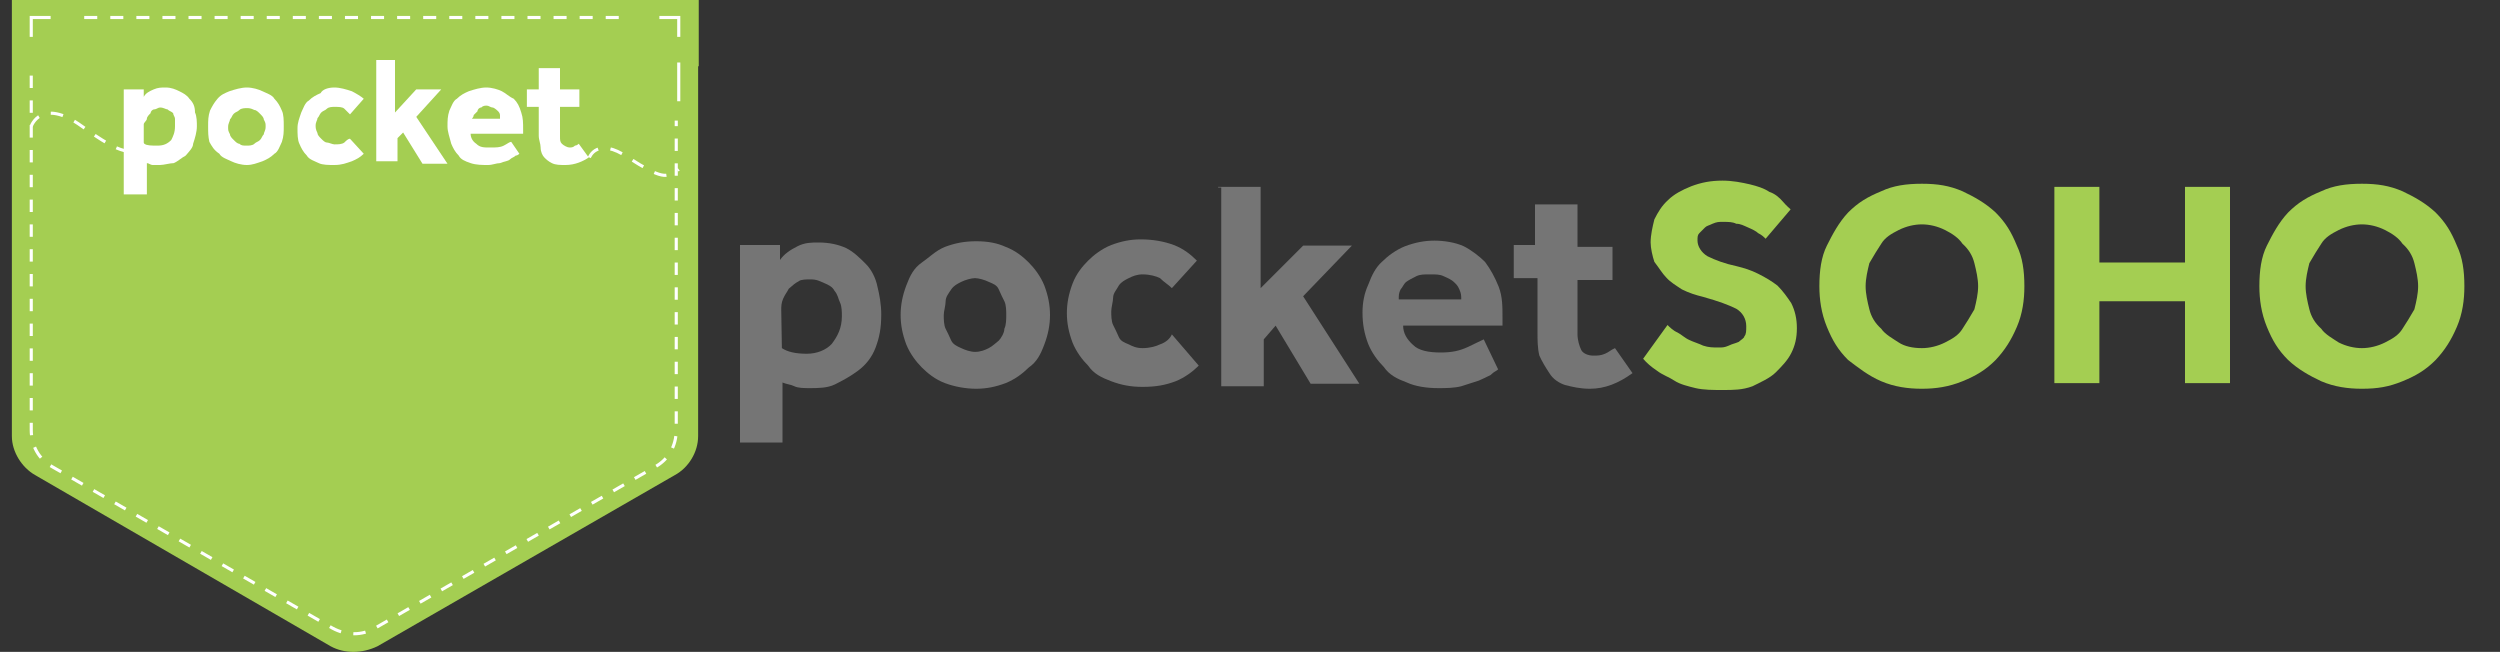 <?xml version="1.0" encoding="utf-8"?>
<!-- Generator: Adobe Illustrator 18.0.0, SVG Export Plug-In . SVG Version: 6.00 Build 0)  -->
<!DOCTYPE svg PUBLIC "-//W3C//DTD SVG 1.1//EN" "http://www.w3.org/Graphics/SVG/1.1/DTD/svg11.dtd">
<svg version="1.1" id="Layer_1" xmlns="http://www.w3.org/2000/svg" xmlns:xlink="http://www.w3.org/1999/xlink" x="0px" y="0px"
	 viewBox="0 147.4 400 104.3" enable-background="new 0 147.4 400 104.3" xml:space="preserve">
<rect x="0" y="147.4" width="400" height="104.3" fill="#333333" stroke="none"/>
<path fill="#A4CE52" d="M111.8,158v-10.6H1.9v21.2v48.6c0,2.5,1.6,5,3.7,6.2l47.3,27.4c2.2,1.2,5,1.2,7.5,0l47.6-27.4
	c2.2-1.2,3.7-3.7,3.7-6.2V158L111.8,158z"/>
<g>
	<g>
		<polyline fill="none" stroke="#FFFFFF" stroke-width="0.5" stroke-miterlimit="10" points="108.6,163.6 108.6,160.5 108.6,160.5 
			108.6,157.4 		"/>
		<polyline fill="none" stroke="#FFFFFF" stroke-width="0.5" stroke-miterlimit="10" points="108.6,153.3 108.6,150.2 105.5,150.2 
					"/>
		
			<line fill="none" stroke="#FFFFFF" stroke-width="0.5" stroke-miterlimit="10" stroke-dasharray="2.086,2.086" x1="99" y1="150.2" x2="11.5" y2="150.2"/>
		<polyline fill="none" stroke="#FFFFFF" stroke-width="0.5" stroke-miterlimit="10" points="8.1,150.2 5,150.2 5,153.3 		"/>
		<path fill="none" stroke="#FFFFFF" stroke-width="0.5" stroke-miterlimit="10" stroke-dasharray="1.984,1.984" d="M5,159.5v10.9
			v45.8c0,2.5,1.2,4.7,3.4,5.9l44.8,25.8c2.2,1.2,4.7,1.2,6.8,0l44.8-25.8c2.2-1.2,3.4-3.4,3.4-5.9v-49.5"/>
	</g>
</g>
<path fill="none" stroke="#FFFFFF" stroke-width="0.5" stroke-miterlimit="10" stroke-dasharray="2" d="M5,167.6c0,0,1.6-4.7,8.1,0
	c6.5,4.7,8.1,4.7,10,2.8"/>
<path fill="none" stroke="#FFFFFF" stroke-width="0.5" stroke-miterlimit="10" stroke-dasharray="2" d="M94.3,172.6
	c0,0,1.2-3.4,6.2,0c5.3,3.4,6.2,3.4,8.1,1.9"/>
<g>
	<path fill="#FFFFFF" d="M19.6,161.7H23c0,0.3,0,0.3,0,0.6s0,0.3,0,0.6c0.3-0.6,0.9-0.9,1.6-1.2s1.2-0.3,1.9-0.3
		c0.9,0,1.6,0.3,2.2,0.6c0.6,0.3,1.2,0.6,1.6,1.2c0.6,0.6,0.9,1.2,0.9,2.2c0.3,0.6,0.3,1.6,0.3,2.2c0,0.9-0.3,1.9-0.6,2.8
		c0,0.6-0.6,1.2-1.2,1.9c-0.6,0.3-1.2,0.9-1.9,1.2c-0.6,0-1.6,0.3-2.2,0.3c-0.6,0-0.9,0-1.2,0c-0.3,0-0.6-0.3-0.9-0.3v5h-3.7V161.7z
		 M23,170.4c0.6,0.3,1.2,0.3,2.2,0.3s1.6-0.3,2.2-0.9c0.3-0.6,0.6-1.2,0.6-2.2c0-0.3,0-0.6,0-1.2c0-0.3-0.3-0.6-0.3-0.9
		c-0.3-0.3-0.6-0.3-0.9-0.6c-0.3,0-0.6-0.3-1.2-0.3c-0.3,0-0.6,0.3-0.9,0.3c-0.3,0-0.6,0.3-0.6,0.6c-0.3,0.3-0.6,0.6-0.6,0.9
		S23,167,23,167.3V170.4z"/>
	<path fill="#FFFFFF" d="M33.3,167.6c0-0.9,0-1.6,0.3-2.5c0.3-0.6,0.6-1.2,1.2-1.9s1.2-0.9,1.9-1.2c0.9-0.3,1.9-0.6,2.8-0.6
		s1.9,0.3,2.5,0.6c0.6,0.3,1.6,0.6,1.9,1.2c0.6,0.6,0.9,1.2,1.2,1.9c0.3,0.6,0.3,1.6,0.3,2.5s0,1.6-0.3,2.5
		c-0.3,0.6-0.6,1.6-1.2,1.9c-0.6,0.6-1.2,0.9-1.9,1.2c-0.9,0.3-1.6,0.6-2.5,0.6s-1.9-0.3-2.5-0.6c-0.6-0.3-1.6-0.6-1.9-1.2
		c-0.9-0.6-1.2-1.2-1.6-1.9C33.3,169.2,33.3,168.6,33.3,167.6z M39.5,170.7c0.3,0,0.9,0,1.2-0.3c0.3-0.3,0.6-0.3,0.9-0.6
		c0.3-0.3,0.3-0.6,0.6-0.9c0-0.3,0.3-0.6,0.3-1.2s0-0.6-0.3-1.2c0-0.3-0.3-0.6-0.6-0.9s-0.6-0.6-0.9-0.6c-0.6-0.3-0.9-0.3-1.2-0.3
		c-0.3,0-0.9,0-1.2,0.3c-0.3,0.3-0.6,0.3-0.9,0.6c-0.3,0.3-0.3,0.6-0.6,0.9c0,0.3-0.3,0.6-0.3,1.2c0,0.6,0,0.6,0.3,1.2
		c0,0.3,0.3,0.6,0.6,0.9c0.3,0.3,0.6,0.6,0.9,0.6C38.6,170.7,38.9,170.7,39.5,170.7z"/>
	<path fill="#FFFFFF" d="M58.2,172c-0.6,0.6-1.2,0.9-1.9,1.2c-0.9,0.3-1.6,0.6-2.8,0.6c-0.9,0-1.9,0-2.5-0.3
		c-0.6-0.3-1.6-0.6-1.9-1.2c-0.6-0.6-0.9-1.2-1.2-1.9c-0.3-0.6-0.3-1.6-0.3-2.5s0.3-1.6,0.6-2.5c0.3-0.6,0.6-1.6,1.2-1.9
		c0.6-0.6,1.2-0.9,1.9-1.2c0.3-0.6,1.2-0.9,2.2-0.9c0.9,0,1.9,0.3,2.8,0.6c0.6,0.3,1.6,0.9,1.9,1.2l-2.2,2.5
		c-0.3-0.3-0.6-0.6-0.9-0.9c-0.3-0.3-0.9-0.3-1.6-0.3c-0.3,0-0.9,0-1.2,0.3c-0.3,0.3-0.6,0.3-0.9,0.6c-0.3,0.3-0.3,0.6-0.6,0.9
		c0,0.3-0.3,0.6-0.3,1.2c0,0.3,0,0.6,0.3,1.2c0,0.3,0.3,0.6,0.6,0.9c0.3,0.3,0.6,0.6,0.9,0.6s0.9,0.3,1.2,0.3c0.6,0,1.2,0,1.6-0.3
		c0.3-0.3,0.6-0.6,0.9-0.6L58.2,172z"/>
	<path fill="#FFFFFF" d="M59.8,157h3.4v8.4l3.4-3.7h4l-4,4.4l5,7.5h-4l-3.1-5l-0.9,0.9v3.7h-3.4V157H59.8z"/>
	<path fill="#FFFFFF" d="M83.1,172c0,0-0.3,0.3-0.6,0.3c-0.3,0.3-0.6,0.3-0.9,0.6c-0.3,0.3-0.9,0.3-1.6,0.6c-0.6,0-1.2,0.3-1.9,0.3
		c-0.9,0-1.9,0-2.8-0.3c-0.9-0.3-1.6-0.6-1.9-1.2c-0.6-0.6-0.9-1.2-1.2-1.9c-0.3-1.2-0.6-1.9-0.6-2.8s0-1.6,0.3-2.5
		c0.3-0.6,0.6-1.6,1.2-1.9c0.6-0.6,1.2-0.9,1.9-1.2c0.9-0.3,1.9-0.6,2.8-0.6c0.9,0,1.9,0.3,2.5,0.6c0.6,0.3,1.2,0.9,1.9,1.2
		c0.6,0.6,0.9,1.2,1.2,2.2c0.3,0.9,0.3,1.6,0.3,2.8v0.6h-8.4c0,0.6,0.3,1.2,0.9,1.6c0.6,0.6,1.2,0.6,2.2,0.6s1.6,0,2.2-0.3
		c0.6-0.3,0.9-0.6,1.2-0.6L83.1,172z M80,166.4c0-0.3,0-0.6,0-0.6c0-0.3-0.3-0.6-0.3-0.6s-0.6-0.6-0.9-0.6s-0.6-0.3-0.9-0.3
		s-0.6,0-0.9,0.3c-0.3,0-0.6,0.3-0.6,0.6c-0.3,0.3-0.3,0.3-0.6,0.6c0,0.3-0.3,0.6-0.3,0.6S80,166.4,80,166.4z"/>
	<path fill="#FFFFFF" d="M86.2,164.5h-1.9v-2.8h1.9v-3.4h3.4v3.4h3.1v2.8h-3.1v4.7c0,0.6,0,0.9,0.3,1.2s0.9,0.6,1.2,0.6
		c0.3,0,0.6,0,0.9-0.3c0.3,0,0.6-0.3,0.6-0.3l1.6,2.2c-0.9,0.6-2.2,1.2-3.7,1.2c-0.9,0-1.6,0-2.2-0.3c-0.6-0.3-0.9-0.6-1.2-0.9
		s-0.6-0.9-0.6-1.6c0-0.6-0.3-1.2-0.3-1.9C86.2,169.2,86.2,164.5,86.2,164.5z"/>
</g>
<path fill="#757575" d="M118.3,186.6h6.5c0,0.3,0,0.9,0,1.2c0,0.3,0,0.9,0,1.2c0.6-0.9,1.6-1.6,2.8-2.2c1.2-0.6,2.2-0.6,3.4-0.6
	c1.6,0,3.1,0.3,4.4,0.9c1.2,0.6,2.2,1.6,3.1,2.5c0.9,0.9,1.6,2.2,1.9,3.7c0.3,1.2,0.6,2.8,0.6,4.4c0,2.2-0.3,3.7-0.9,5.3
	s-1.6,2.8-2.8,3.7c-1.2,0.9-2.5,1.6-3.7,2.2c-1.2,0.6-2.8,0.6-4,0.6c-0.9,0-1.9,0-2.5-0.3c-0.6-0.3-1.2-0.3-1.9-0.6v9.6h-6.8V186.6z
	 M125.1,203.1c0.9,0.6,2.2,0.9,4,0.9c1.6,0,3.1-0.6,4-1.6c0.9-1.2,1.6-2.5,1.6-4.4c0-0.6,0-1.6-0.3-2.2s-0.3-1.2-0.9-1.9
	c-0.3-0.6-0.9-0.9-1.6-1.2s-1.2-0.6-2.2-0.6c-0.6,0-1.6,0-1.9,0.3c-0.6,0.3-0.9,0.6-1.6,1.2c-0.3,0.6-0.6,0.9-0.9,1.6
	s-0.3,1.2-0.3,1.9L125.1,203.1L125.1,203.1z"/>
<path fill="#757575" d="M144.1,197.8c0-1.6,0.3-3.1,0.9-4.7c0.6-1.6,1.2-2.8,2.5-3.7s2.2-1.9,3.7-2.5c1.6-0.6,3.1-0.9,5-0.9
	c1.9,0,3.4,0.3,4.7,0.9c1.6,0.6,2.8,1.6,3.7,2.5s1.9,2.2,2.5,3.7c0.6,1.6,0.9,3.1,0.9,4.7c0,1.6-0.3,3.1-0.9,4.7
	c-0.6,1.6-1.2,2.8-2.5,3.7c-0.9,0.9-2.2,1.9-3.7,2.5c-1.6,0.6-3.1,0.9-4.7,0.9c-1.6,0-3.4-0.3-5-0.9c-1.6-0.6-2.8-1.6-3.7-2.5
	s-1.9-2.2-2.5-3.7C144.4,200.9,144.1,199.4,144.1,197.8z M156,203.7c0.9,0,1.6-0.3,2.2-0.6c0.6-0.3,1.2-0.9,1.6-1.2
	c0.3-0.3,0.9-1.2,0.9-1.9c0.3-0.6,0.3-1.6,0.3-2.2s0-1.6-0.3-2.2s-0.6-1.2-0.9-1.9s-0.9-0.9-1.6-1.2c-0.6-0.3-1.6-0.6-2.2-0.6
	c-0.6,0-1.6,0.3-2.2,0.6s-1.2,0.6-1.6,1.2s-0.9,1.2-0.9,1.9s-0.3,1.6-0.3,2.2s0,1.6,0.3,2.2c0.3,0.6,0.6,1.2,0.9,1.9
	c0.3,0.6,0.9,0.9,1.6,1.2C154.4,203.4,155.3,203.7,156,203.7z"/>
<path fill="#757575" d="M191.8,205.9c-0.9,0.9-2.2,1.9-3.7,2.5c-1.6,0.6-3.1,0.9-5.3,0.9c-1.9,0-3.4-0.3-5-0.9
	c-1.6-0.6-2.8-1.2-3.7-2.5c-0.9-0.9-1.9-2.2-2.5-3.7c-0.6-1.6-0.9-3.1-0.9-4.7c0-1.6,0.3-3.1,0.9-4.7c0.6-1.6,1.6-2.8,2.5-3.7
	c0.9-0.9,2.2-1.9,3.7-2.5c1.6-0.6,3.1-0.9,4.7-0.9c1.9,0,3.7,0.3,5.3,0.9c1.6,0.6,2.8,1.6,3.7,2.5l-4,4.4c-0.6-0.6-1.2-0.9-1.9-1.6
	c-0.6-0.3-1.6-0.6-2.8-0.6c-0.9,0-1.6,0.3-2.2,0.6c-0.6,0.3-1.2,0.6-1.6,1.2c-0.3,0.6-0.9,1.2-0.9,1.9c0,0.6-0.3,1.6-0.3,2.2
	s0,1.6,0.3,2.2s0.6,1.2,0.9,1.9s0.9,0.9,1.6,1.2c0.6,0.3,1.2,0.6,2.2,0.6c1.2,0,2.2-0.3,2.8-0.6c0.9-0.3,1.6-0.9,1.9-1.6
	L191.8,205.9z"/>
<path fill="#757575" d="M194.9,177.3h6.8v16.2l6.8-6.8h7.8l-7.8,8.1l9,14h-7.8l-5.6-9.3l-1.9,2.2v7.5h-6.8v-31.8H194.9z"/>
<path fill="#757575" d="M239.7,206.5c-0.3,0.3-0.6,0.3-1.2,0.9c-0.6,0.3-1.2,0.6-1.9,0.9c-0.9,0.3-1.9,0.6-2.8,0.9
	c-1.2,0.3-2.5,0.3-3.7,0.3c-1.9,0-3.7-0.3-5-0.9c-1.6-0.6-2.8-1.2-3.7-2.5c-0.9-0.9-1.9-2.2-2.5-3.7c-0.6-1.6-0.9-3.1-0.9-5
	c0-1.6,0.3-3.1,0.9-4.4c0.6-1.6,1.2-2.8,2.2-3.7c0.9-0.9,2.2-1.9,3.7-2.5c1.6-0.6,3.1-0.9,4.7-0.9c1.6,0,3.4,0.3,4.7,0.9
	c1.2,0.6,2.5,1.6,3.4,2.5c0.9,1.2,1.6,2.5,2.2,4c0.6,1.6,0.6,3.1,0.6,5v1.2h-15.9c0,1.2,0.6,2.2,1.6,3.1c0.9,0.9,2.5,1.2,4.4,1.2
	c1.9,0,3.1-0.3,4.4-0.9c1.2-0.6,1.9-0.9,2.5-1.2L239.7,206.5z M233.8,195.3c0-0.6,0-0.9-0.3-1.6s-0.6-0.9-0.9-1.2
	c-0.3-0.3-0.9-0.6-1.6-0.9c-0.6-0.3-1.2-0.3-2.2-0.3s-1.6,0-2.2,0.3c-0.6,0.3-1.2,0.6-1.6,0.9s-0.6,0.9-0.9,1.2
	c-0.3,0.6-0.3,0.9-0.3,1.6H233.8z"/>
<path fill="#757575" d="M245.6,191.9h-3.4v-5.3h3.4v-6.5h6.8v6.8h5.6v5.3h-5.6v8.7c0,0.9,0.3,1.9,0.6,2.5c0.3,0.6,1.2,0.9,1.9,0.9
	s1.2,0,1.9-0.3s0.9-0.6,1.6-0.9l2.8,4c-2.2,1.6-4.4,2.5-6.8,2.5c-1.6,0-2.8-0.3-4-0.6c-0.9-0.3-1.9-0.9-2.5-1.9
	c-0.6-0.9-1.2-1.9-1.6-2.8c-0.3-1.2-0.3-2.5-0.3-3.7v-8.7H245.6z"/>
<path fill="#A4CE52" d="M266.8,199.4c0.3,0.3,0.9,0.9,1.6,1.2c0.6,0.3,1.2,0.9,1.9,1.2c0.6,0.3,1.6,0.6,2.2,0.9
	c0.9,0.3,1.6,0.3,2.5,0.3c0.6,0,0.9,0,1.6-0.3c0.6-0.3,0.9-0.3,1.6-0.6c0.3-0.3,0.9-0.6,0.9-0.9c0.3-0.3,0.3-0.9,0.3-1.6
	c0-1.2-0.6-2.2-1.6-2.8c-1.2-0.6-2.8-1.2-5.3-1.9c-1.2-0.3-2.2-0.6-3.4-1.2c-0.9-0.6-1.9-1.2-2.5-1.9c-0.6-0.6-1.2-1.6-1.9-2.5
	c-0.3-0.9-0.6-2.2-0.6-3.1c0-1.2,0.3-2.5,0.6-3.7c0.6-1.2,1.2-2.2,2.2-3.1c0.9-0.9,2.2-1.6,3.7-2.2c1.6-0.6,3.1-0.9,5-0.9
	c1.6,0,3.1,0.3,4.4,0.6c1.2,0.3,2.2,0.6,3.1,1.2c0.9,0.3,1.6,0.9,2.2,1.6s0.9,0.9,1.2,1.2l-4,4.7c-0.3-0.3-0.6-0.6-1.2-0.9
	c-0.3-0.3-0.9-0.6-1.6-0.9s-1.2-0.6-1.9-0.6c-0.6-0.3-1.2-0.3-2.2-0.3c-0.6,0-0.9,0-1.6,0.3c-0.6,0.3-0.9,0.3-1.2,0.6
	s-0.6,0.6-0.9,0.9c-0.3,0.3-0.3,0.6-0.3,1.2c0,0.9,0.6,1.9,1.6,2.5c1.2,0.6,2.8,1.2,4.7,1.6c1.2,0.3,2.2,0.6,3.4,1.2
	c1.2,0.6,2.2,1.2,3.1,1.9c0.9,0.9,1.6,1.9,2.2,2.8c0.6,1.2,0.9,2.5,0.9,4c0,1.6-0.3,2.8-0.9,4c-0.6,1.2-1.6,2.2-2.5,3.1
	c-0.9,0.9-2.5,1.6-3.7,2.2c-1.6,0.6-3.1,0.6-4.7,0.6s-3.1,0-4.4-0.3c-1.2-0.3-2.5-0.6-3.4-1.2c-0.9-0.6-1.9-0.9-2.8-1.6
	c-0.9-0.6-1.6-1.2-2.2-1.9L266.8,199.4z"/>
<path fill="#A4CE52" d="M307.5,209.6c-2.2,0-4.4-0.3-6.5-1.2s-3.7-2.2-5.3-3.4c-1.6-1.6-2.5-3.1-3.4-5.3c-0.9-2.2-1.2-4.4-1.2-6.5
	c0-2.5,0.3-4.7,1.2-6.5s1.9-3.7,3.4-5.3c1.6-1.6,3.1-2.5,5.3-3.4c1.9-0.9,4-1.2,6.5-1.2s4.4,0.3,6.5,1.2c1.9,0.9,3.7,1.9,5.3,3.4
	c1.6,1.6,2.5,3.1,3.4,5.3c0.9,1.9,1.2,4,1.2,6.5c0,2.2-0.3,4.4-1.2,6.5s-1.9,3.7-3.4,5.3c-1.6,1.6-3.1,2.5-5.3,3.4
	S309.7,209.6,307.5,209.6z M307.5,203.1c1.2,0,2.5-0.3,3.7-0.9c1.2-0.6,2.2-1.2,2.8-2.2c0.6-0.9,1.2-1.9,1.9-3.1
	c0.3-1.2,0.6-2.5,0.6-3.7c0-1.2-0.3-2.5-0.6-3.7s-0.9-2.2-1.9-3.1c-0.6-0.9-1.6-1.6-2.8-2.2c-1.2-0.6-2.5-0.9-3.7-0.9
	c-1.2,0-2.5,0.3-3.7,0.9c-1.2,0.6-2.2,1.2-2.8,2.2c-0.6,0.9-1.2,1.9-1.9,3.1c-0.3,1.2-0.6,2.5-0.6,3.7c0,1.2,0.3,2.5,0.6,3.7
	c0.3,1.2,0.9,2.2,1.9,3.1c0.6,0.9,1.9,1.6,2.8,2.2C304.7,202.8,306,203.1,307.5,203.1z"/>
<path fill="#A4CE52" d="M328.7,177.3h7.2v12.1h13.7v-12.1h7.2v31.4h-7.2v-13.1h-13.7v13.1h-7.2V177.3z"/>
<path fill="#A4CE52" d="M377.9,209.6c-2.2,0-4.4-0.3-6.5-1.2c-1.9-0.9-3.7-1.9-5.3-3.4c-1.6-1.6-2.5-3.1-3.4-5.3
	c-0.9-2.2-1.2-4.4-1.2-6.5c0-2.5,0.3-4.7,1.2-6.5s1.9-3.7,3.4-5.3c1.6-1.6,3.1-2.5,5.3-3.4c1.9-0.9,4-1.2,6.5-1.2s4.4,0.3,6.5,1.2
	c1.9,0.9,3.7,1.9,5.3,3.4c1.6,1.6,2.5,3.1,3.4,5.3c0.9,1.9,1.2,4,1.2,6.5c0,2.2-0.3,4.4-1.2,6.5s-1.9,3.7-3.4,5.3
	c-1.6,1.6-3.1,2.5-5.3,3.4S380.4,209.6,377.9,209.6z M377.9,203.1c1.2,0,2.5-0.3,3.7-0.9c1.2-0.6,2.2-1.2,2.8-2.2
	c0.6-0.9,1.2-1.9,1.9-3.1c0.3-1.2,0.6-2.5,0.6-3.7c0-1.2-0.3-2.5-0.6-3.7s-0.9-2.2-1.9-3.1c-0.6-0.9-1.6-1.6-2.8-2.2
	c-1.2-0.6-2.5-0.9-3.7-0.9c-1.2,0-2.5,0.3-3.7,0.9c-1.2,0.6-2.2,1.2-2.8,2.2c-0.6,0.9-1.2,1.9-1.9,3.1c-0.3,1.2-0.6,2.5-0.6,3.7
	c0,1.2,0.3,2.5,0.6,3.7c0.3,1.2,0.9,2.2,1.9,3.1c0.6,0.9,1.9,1.6,2.8,2.2C375.4,202.8,376.7,203.1,377.9,203.1z"/>
</svg>
